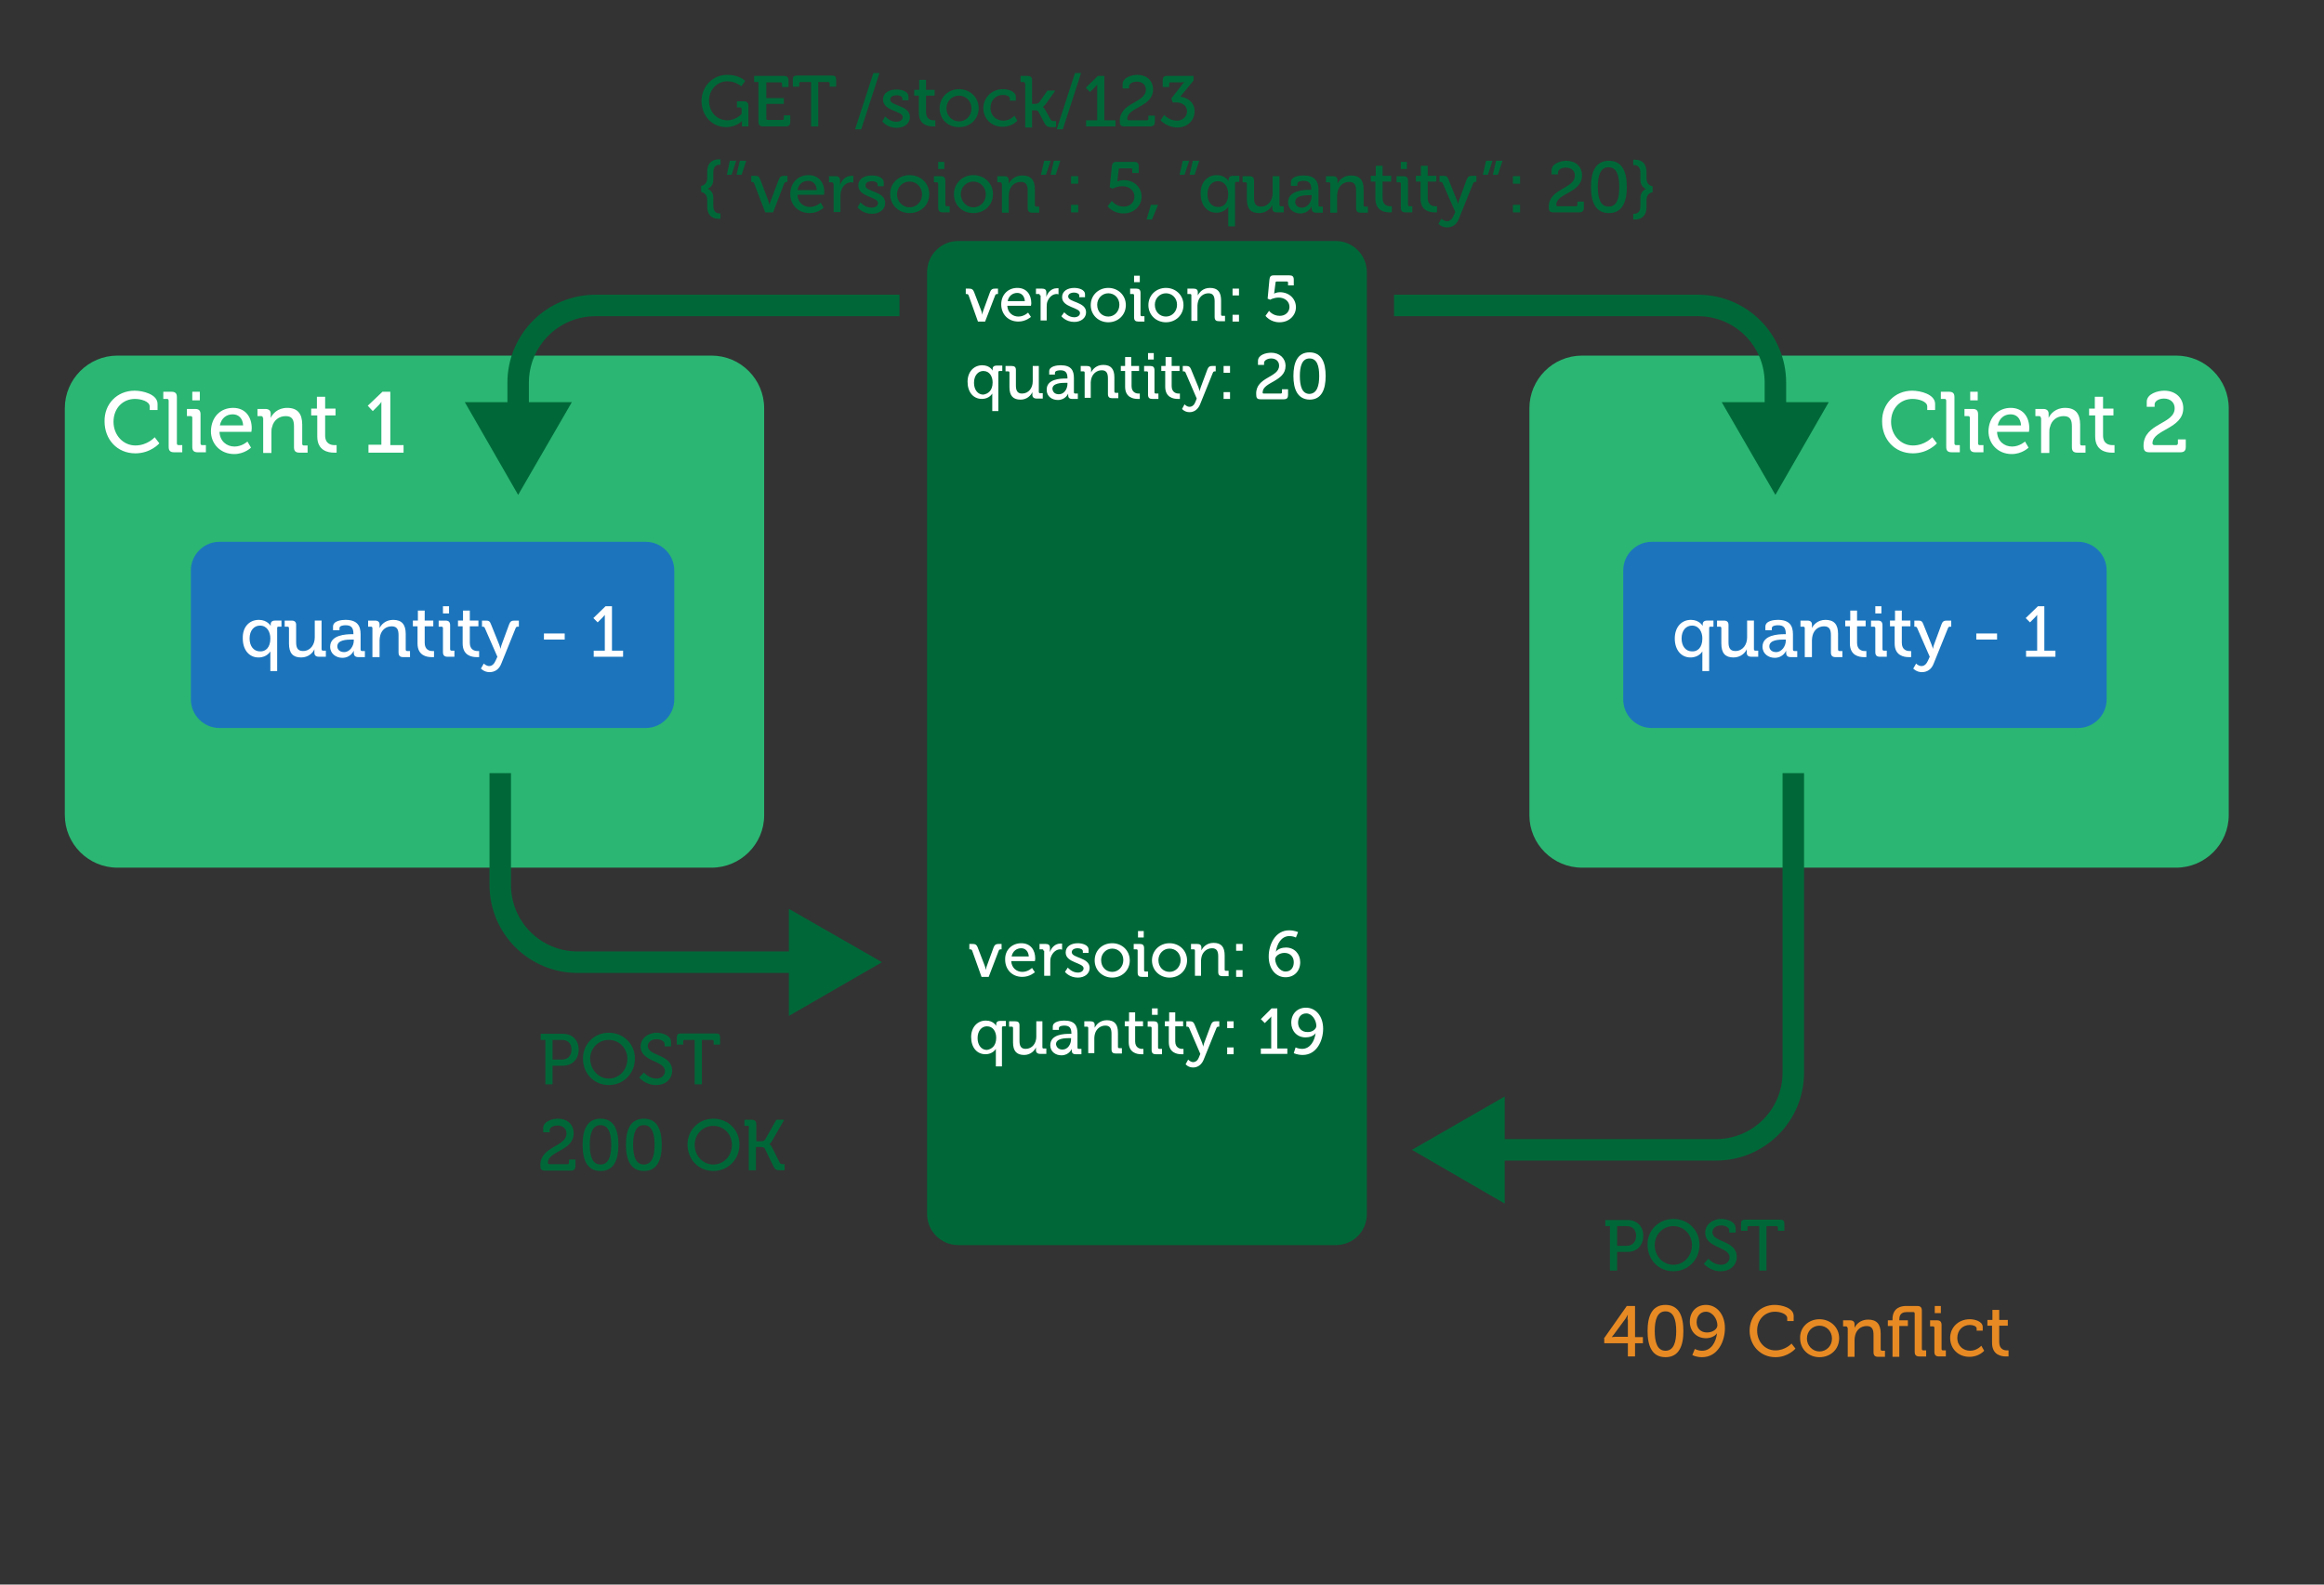 <?xml version="1.0" encoding="utf-8"?>
<!-- Generator: Adobe Illustrator 18.1.1, SVG Export Plug-In . SVG Version: 6.00 Build 0)  -->
<!DOCTYPE svg PUBLIC "-//W3C//DTD SVG 1.1//EN" "http://www.w3.org/Graphics/SVG/1.1/DTD/svg11.dtd">
<svg version="1.1" xmlns="http://www.w3.org/2000/svg" xmlns:xlink="http://www.w3.org/1999/xlink" x="0px" y="0px"
	 viewBox="0 0 649 442.5" enable-background="new 0 0 649 442.5" xml:space="preserve">
<rect x="0" y="0" width="649" height="442.5" fill="#333333" stroke="none"/>
<g id="Layer_1">
</g>
<g id="Layer_2">
</g>
<g id="Layer_3">
</g>
<g id="Layer_4">
</g>
<g id="Layer_5">
	<path fill="#2BB673" d="M198.7,242.3H32.8c-8.1,0-14.7-6.6-14.7-14.7V114c0-8.1,6.6-14.7,14.7-14.7h165.9c8.1,0,14.7,6.6,14.7,14.7
		v113.7C213.4,235.7,206.8,242.3,198.7,242.3z"/>
	<path fill="#006838" d="M373,347.7H267.6c-4.8,0-8.7-3.9-8.7-8.7V76c0-4.8,3.9-8.7,8.7-8.7H373c4.8,0,8.7,3.9,8.7,8.7v263.1
		C381.7,343.9,377.8,347.7,373,347.7z"/>
	<g>
		<path fill="#006838" d="M203.1,20.9c3.4,0,5,1.7,5,1.7l-1.1,1.5c0,0-1.5-1.4-3.9-1.4c-2.8,0-5.1,2.3-5.1,5.4
			c0,3.3,2.3,5.5,5.1,5.5c2.5,0,4-1.8,4-1.8v-1.4c0-0.3-0.2-0.4-0.4-0.4h-0.9v-1.7h1.9c0.9,0,1.3,0.4,1.3,1.3v5.7h-1.8v-0.9
			c0-0.3,0-0.6,0-0.6h0c0,0-1.6,1.7-4.4,1.7c-3.8,0-6.9-3-6.9-7.4C196,24.1,199,20.9,203.1,20.9z"/>
		<path fill="#006838" d="M211.9,22.9h-1.3v-1.7h8.3c0.9,0,1.3,0.4,1.3,1.3v1.8h-1.8v-0.9c0-0.3-0.2-0.4-0.4-0.4h-4v4.4h4.9V29h-4.9
			v4.1c0,0.3,0.2,0.4,0.4,0.4h4.1c0.3,0,0.4-0.2,0.4-0.4v-0.9h1.8V34c0,0.9-0.4,1.3-1.3,1.3h-6.3c-0.9,0-1.3-0.4-1.3-1.3V22.9z"/>
		<path fill="#006838" d="M226.4,22.9h-2.8c-0.3,0-0.4,0.1-0.4,0.4v0.9h-1.8v-1.9c0-0.9,0.3-1.2,1.2-1.2h9.7c0.9,0,1.2,0.3,1.2,1.2
			v1.9h-1.8v-0.9c0-0.3-0.2-0.4-0.4-0.4h-2.8v12.4h-2V22.9z"/>
		<path fill="#006838" d="M243.9,20.4h1.7l-5.1,15.7h-1.7L243.9,20.4z"/>
		<path fill="#006838" d="M247.2,32.5c0,0,1.2,1.5,3.1,1.5c0.9,0,1.8-0.4,1.8-1.3c0-1.8-5.5-1.6-5.5-4.9c0-1.9,1.7-2.8,3.8-2.8
			c1.2,0,3.3,0.4,3.3,2v1h-1.7v-0.5c0-0.6-0.9-0.9-1.5-0.9c-1.1,0-1.9,0.4-1.9,1.2c0,1.9,5.5,1.5,5.5,4.9c0,1.8-1.6,3-3.7,3
			c-2.7,0-4-1.8-4-1.8L247.2,32.5z"/>
		<path fill="#006838" d="M256.6,26.7h-1.3v-1.6h1.4v-2.8h1.9v2.8h2.4v1.6h-2.4v4.6c0,2,1.4,2.3,2.1,2.3c0.3,0,0.5,0,0.5,0v1.7
			c0,0-0.3,0-0.7,0c-1.3,0-3.9-0.4-3.9-3.8V26.7z"/>
		<path fill="#006838" d="M267.8,24.9c3,0,5.5,2.2,5.5,5.3c0,3.1-2.4,5.3-5.5,5.3s-5.4-2.2-5.4-5.3
			C262.4,27.2,264.8,24.9,267.8,24.9z M267.8,33.9c1.9,0,3.5-1.5,3.5-3.6c0-2.1-1.6-3.6-3.5-3.6c-1.9,0-3.5,1.5-3.5,3.6
			C264.3,32.3,265.9,33.9,267.8,33.9z"/>
		<path fill="#006838" d="M280.1,24.9c1.2,0,3.6,0.5,3.6,2.2v1H282v-0.6c0-0.7-1.1-1-1.9-1c-2,0-3.5,1.5-3.5,3.6
			c0,2.3,1.7,3.6,3.6,3.6c1.9,0,3.1-1.4,3.1-1.4l0.8,1.4c0,0-1.4,1.7-4.1,1.7c-3.2,0-5.4-2.3-5.4-5.3
			C274.7,27.3,276.9,24.9,280.1,24.9z"/>
		<path fill="#006838" d="M286.2,23.3c0-0.3-0.2-0.4-0.4-0.4h-0.8v-1.7h1.9c0.9,0,1.3,0.3,1.3,1.2v6.6h0.9c0.4,0,0.8-0.1,1.1-0.4
			l2.3-3.3h2.2l-2.7,3.8c-0.5,0.6-0.8,0.8-0.8,0.8v0c0,0,0.3,0.1,0.7,0.8l1.5,2.7c0.2,0.3,0.4,0.4,0.9,0.4h0.6v1.7h-1.4
			c-0.9,0-1.2-0.2-1.7-0.9l-1.8-3.4c-0.2-0.4-0.7-0.4-1-0.4h-0.8v4.8h-1.9V23.3z"/>
		<path fill="#006838" d="M300.2,20.4h1.7l-5.1,15.7h-1.7L300.2,20.4z"/>
		<path fill="#006838" d="M303.3,33.6h3.1v-9.1c0-0.4,0-0.9,0-0.9h0c0,0-0.2,0.3-0.7,0.8l-1.3,1.3l-1.2-1.2l3.4-3.3h1.8v12.4h3.1
			v1.7h-8.2V33.6z"/>
		<path fill="#006838" d="M320,25c0-1.3-1-2.2-2.5-2.2c-1.3,0-2.2,0.6-2.2,1.3v0.6h-1.8v-1.2c0-1.8,2.5-2.6,4.1-2.6
			c2.6,0,4.4,1.6,4.4,4.1c0,4.9-7.2,4.9-7.2,8.2c0,0.3,0.2,0.4,0.5,0.4h5c0.3,0,0.4-0.2,0.4-0.4v-0.9h1.8V34c0,0.9-0.4,1.3-1.3,1.3
			h-7.2c-1.1,0-1.3-0.5-1.3-1.6C312.8,28.5,320,28.8,320,25z"/>
		<path fill="#006838" d="M325.1,32.1c0,0,1.4,1.6,3.6,1.6c1.5,0,2.8-1.1,2.8-2.6c0-1.6-1.4-2.5-3-2.5h-1l-0.4-1.1l2.9-3.7
			c0.4-0.6,0.8-0.9,0.8-0.9v0c0,0-0.4,0.1-1.2,0.1h-2.7c-0.3,0-0.4,0.1-0.4,0.4v0.9h-1.8v-1.8c0-0.9,0.3-1.3,1.2-1.3h7.4v1.3
			l-3.7,4.5c1.8,0.2,4,1.4,4,4.1c0,2.4-1.9,4.5-4.8,4.5s-4.7-2-4.7-2L325.1,32.1z"/>
		<path fill="#006838" d="M197.5,55.8c0-2-1.7-2.2-1.7-2.2v-1.7c0,0,1.7-0.1,1.7-2.2V48c0-3.2,2.3-3.5,3.2-3.5c0.3,0,0.5,0,0.5,0
			v1.5c0,0-0.1,0-0.3,0c-0.5,0-1.7,0.2-1.7,2.1v2.1c0,2-1.6,2.5-1.6,2.5v0c0,0,1.6,0.5,1.6,2.5v2.3c0,1.9,1.2,2.1,1.7,2.1
			c0.2,0,0.3,0,0.3,0v1.5c0,0-0.2,0-0.5,0c-1,0-3.2-0.3-3.2-3.5V55.8z"/>
		<path fill="#006838" d="M203.8,44.9h1.8l-1.3,3.9H203L203.8,44.9z M206.6,44.9h1.8l-1.3,3.9h-1.4L206.6,44.9z"/>
		<path fill="#006838" d="M210.6,51.2c-0.1-0.3-0.3-0.4-0.6-0.4h-0.2v-1.7h1c0.9,0,1.2,0.2,1.5,1l2.2,5.8c0.2,0.6,0.4,1.3,0.4,1.3h0
			c0,0,0.2-0.8,0.4-1.3l2.2-5.8c0.3-0.8,0.7-1,1.5-1h0.9v1.7h-0.2c-0.3,0-0.5,0.1-0.7,0.4l-3.1,8.1h-2.2L210.6,51.2z"/>
		<path fill="#006838" d="M225.8,48.9c2.8,0,4.4,2.1,4.4,4.7c0,0.3-0.1,0.8-0.1,0.8h-7.4c0.1,2.2,1.7,3.4,3.5,3.4c1.7,0,3-1.2,3-1.2
			l0.8,1.4c0,0-1.5,1.5-3.9,1.5c-3.2,0-5.4-2.3-5.4-5.3C220.7,51,222.9,48.9,225.8,48.9z M228.1,53.1c-0.1-1.7-1.1-2.6-2.4-2.6
			c-1.5,0-2.7,0.9-3,2.6H228.1z"/>
		<path fill="#006838" d="M232.7,51.3c0-0.3-0.2-0.4-0.4-0.4h-0.8v-1.7h1.8c0.9,0,1.3,0.4,1.3,1.2V51c0,0.4,0,0.7,0,0.7h0
			c0.5-1.5,1.6-2.6,3.2-2.6c0.3,0,0.5,0,0.5,0V51c0,0-0.3-0.1-0.6-0.1c-1.2,0-2.4,0.9-2.8,2.4c-0.2,0.6-0.2,1.2-0.2,1.8v4.1h-1.9
			V51.3z"/>
		<path fill="#006838" d="M240.3,56.5c0,0,1.2,1.5,3.1,1.5c0.9,0,1.8-0.4,1.8-1.3c0-1.8-5.5-1.6-5.5-4.9c0-1.9,1.7-2.8,3.8-2.8
			c1.2,0,3.3,0.4,3.3,2v1h-1.7v-0.5c0-0.6-0.9-0.9-1.5-0.9c-1.1,0-1.9,0.4-1.9,1.2c0,1.9,5.5,1.5,5.5,4.9c0,1.8-1.6,3-3.7,3
			c-2.7,0-4-1.8-4-1.8L240.3,56.5z"/>
		<path fill="#006838" d="M254,48.9c3,0,5.5,2.2,5.5,5.3c0,3.1-2.4,5.3-5.5,5.3c-3,0-5.4-2.2-5.4-5.3C248.5,51.2,251,48.9,254,48.9z
			 M254,57.9c1.9,0,3.5-1.5,3.5-3.6c0-2.1-1.6-3.6-3.5-3.6c-1.9,0-3.5,1.5-3.5,3.6C250.5,56.3,252.1,57.9,254,57.9z"/>
		<path fill="#006838" d="M262,51.3c0-0.3-0.2-0.4-0.4-0.4h-0.8v-1.7h1.9c0.9,0,1.3,0.4,1.3,1.3v6.7c0,0.3,0.2,0.4,0.4,0.4h0.8v1.7
			h-1.9c-0.9,0-1.3-0.4-1.3-1.3V51.3z M262,45.2h1.7v2H262V45.2z"/>
		<path fill="#006838" d="M271.8,48.9c3,0,5.5,2.2,5.5,5.3c0,3.1-2.4,5.3-5.5,5.3s-5.4-2.2-5.4-5.3
			C266.4,51.2,268.8,48.9,271.8,48.9z M271.8,57.9c1.9,0,3.5-1.5,3.5-3.6c0-2.1-1.6-3.6-3.5-3.6c-1.9,0-3.5,1.5-3.5,3.6
			C268.4,56.3,269.9,57.9,271.8,57.9z"/>
		<path fill="#006838" d="M279.7,51.3c0-0.3-0.2-0.4-0.4-0.4h-0.8v-1.7h1.9c0.9,0,1.3,0.4,1.3,1.1v0.4c0,0.3,0,0.6,0,0.6h0
			c0.4-0.9,1.6-2.3,3.8-2.3c2.4,0,3.5,1.3,3.5,3.9v4.4c0,0.3,0.2,0.4,0.4,0.4h0.8v1.7h-1.9c-0.9,0-1.3-0.4-1.3-1.3v-4.8
			c0-1.4-0.3-2.5-1.9-2.5c-1.6,0-2.8,1-3.2,2.5c-0.1,0.4-0.2,0.9-0.2,1.4v4.7h-1.9V51.3z"/>
		<path fill="#006838" d="M291.6,44.9h1.8l-1.3,3.9h-1.4L291.6,44.9z M294.3,44.9h1.8l-1.3,3.9h-1.4L294.3,44.9z"/>
		<path fill="#006838" d="M299.1,49.2h2v2.1h-2V49.2z M299.1,57.2h2v2.1h-2V57.2z"/>
		<path fill="#006838" d="M310.5,56.1c0,0,1.1,1.6,3.3,1.6c1.8,0,3-1.2,3-2.8c0-1.8-1.5-2.9-3.4-2.9c-1.6,0-2.7,0.7-2.7,0.7
			l-0.8-0.4l0.6-5.8c0.1-0.9,0.4-1.3,1.3-1.3h4.9c0.9,0,1.3,0.4,1.3,1.3v1.8h-1.8v-0.9c0-0.3-0.2-0.4-0.4-0.4h-3
			c-0.3,0-0.4,0.1-0.4,0.4l-0.3,2.6c0,0.4-0.1,0.7-0.1,0.7h0c0,0,0.8-0.4,1.8-0.4c3,0,5,2.1,5,4.6c0,2.5-2,4.7-5.1,4.7
			c-2.9,0-4.4-2-4.4-2L310.5,56.1z"/>
		<path fill="#006838" d="M323.4,57.2l-1.7,4.1h-1.5l1.2-4.1H323.4z"/>
		<path fill="#006838" d="M330.3,44.9h1.8l-1.3,3.9h-1.4L330.3,44.9z M333.1,44.9h1.8l-1.3,3.9h-1.4L333.1,44.9z"/>
		<path fill="#006838" d="M339.8,48.9c2.4,0,3.3,1.7,3.3,1.7h0c0,0,0-0.2,0-0.5c0-0.6,0.4-1,1.2-1h1.8v1.7h-0.8
			c-0.3,0-0.4,0.1-0.4,0.4v12h-1.9v-4.6c0-0.5,0-0.9,0-0.9h0c0,0-0.9,1.7-3.3,1.7c-2.7,0-4.4-2.2-4.4-5.3
			C335.2,51,337.1,48.9,339.8,48.9z M343,54.2c0-1.8-0.9-3.6-2.9-3.6c-1.6,0-2.9,1.3-2.9,3.6c0,2.2,1.2,3.6,2.9,3.6
			C341.6,57.9,343,56.8,343,54.2z"/>
		<path fill="#006838" d="M348.2,51.3c0-0.3-0.2-0.4-0.4-0.4h-0.8v-1.7h1.9c0.9,0,1.3,0.4,1.3,1.2v4.8c0,1.4,0.3,2.5,1.9,2.5
			c2.1,0,3.3-1.8,3.3-3.8v-4.7h1.9v8c0,0.3,0.2,0.4,0.4,0.4h0.8v1.7h-1.9c-0.9,0-1.3-0.4-1.3-1.1v-0.4c0-0.3,0-0.6,0-0.6h0
			c-0.4,1-1.7,2.3-3.7,2.3c-2.3,0-3.4-1.2-3.4-3.9V51.3z"/>
		<path fill="#006838" d="M365.8,53h0.4v-0.1c0-1.8-0.7-2.4-2.2-2.4c-0.5,0-1.7,0.1-1.7,0.8v0.6h-1.8v-1c0-1.7,2.5-1.9,3.5-1.9
			c3.3,0,4.2,1.7,4.2,4v4.3c0,0.3,0.2,0.4,0.4,0.4h0.8v1.7h-1.8c-0.9,0-1.3-0.4-1.3-1.2c0-0.3,0-0.6,0-0.6h0c0,0-0.8,2-3.2,2
			c-1.7,0-3.4-1.1-3.4-3.1C359.7,53.2,364.1,53,365.8,53z M363.6,58c1.6,0,2.7-1.7,2.7-3.2v-0.3h-0.5c-1.5,0-4.1,0.1-4.1,1.9
			C361.7,57.2,362.3,58,363.6,58z"/>
		<path fill="#006838" d="M371.5,51.3c0-0.3-0.2-0.4-0.4-0.4h-0.8v-1.7h1.9c0.9,0,1.3,0.4,1.3,1.1v0.4c0,0.3,0,0.6,0,0.6h0
			c0.4-0.9,1.6-2.3,3.8-2.3c2.4,0,3.5,1.3,3.5,3.9v4.4c0,0.3,0.2,0.4,0.4,0.4h0.8v1.7H380c-0.9,0-1.3-0.4-1.3-1.3v-4.8
			c0-1.4-0.3-2.5-1.9-2.5c-1.6,0-2.8,1-3.2,2.5c-0.1,0.4-0.2,0.9-0.2,1.4v4.7h-1.9V51.3z"/>
		<path fill="#006838" d="M384.1,50.7h-1.3v-1.6h1.4v-2.8h1.9v2.8h2.4v1.6h-2.4v4.6c0,2,1.4,2.3,2.1,2.3c0.3,0,0.5,0,0.5,0v1.7
			c0,0-0.3,0-0.7,0c-1.3,0-3.9-0.4-3.9-3.8V50.7z"/>
		<path fill="#006838" d="M391.2,51.3c0-0.3-0.2-0.4-0.4-0.4h-0.8v-1.7h1.9c0.9,0,1.3,0.4,1.3,1.3v6.7c0,0.3,0.2,0.4,0.4,0.4h0.8
			v1.7h-1.9c-0.9,0-1.3-0.4-1.3-1.3V51.3z M391.2,45.2h1.7v2h-1.7V45.2z"/>
		<path fill="#006838" d="M396.7,50.7h-1.3v-1.6h1.4v-2.8h1.9v2.8h2.4v1.6h-2.4v4.6c0,2,1.4,2.3,2.1,2.3c0.3,0,0.5,0,0.5,0v1.7
			c0,0-0.3,0-0.7,0c-1.3,0-3.9-0.4-3.9-3.8V50.7z"/>
		<path fill="#006838" d="M404.1,61.8c0.8,0,1.4-0.6,1.8-1.5l0.5-1.1l-3.5-8c-0.1-0.3-0.3-0.4-0.6-0.4H402v-1.7h1.1
			c0.8,0,1.1,0.2,1.4,1l2.3,5.7c0.2,0.5,0.4,1.2,0.4,1.2h0c0,0,0.1-0.7,0.3-1.2l2.1-5.7c0.3-0.8,0.7-1,1.5-1h1.2v1.7h-0.3
			c-0.3,0-0.5,0.1-0.6,0.4l-4,9.9c-0.6,1.6-1.8,2.4-3.3,2.4c-1.5,0-2.4-1-2.4-1l0.8-1.4C402.6,61.1,403.3,61.8,404.1,61.8z"/>
		<path fill="#006838" d="M415,44.9h1.8l-1.3,3.9h-1.4L415,44.9z M417.8,44.9h1.8l-1.3,3.9h-1.4L417.8,44.9z"/>
		<path fill="#006838" d="M422.5,49.2h2v2.1h-2V49.2z M422.5,57.2h2v2.1h-2V57.2z"/>
		<path fill="#006838" d="M439.8,49c0-1.3-1-2.2-2.5-2.2c-1.3,0-2.2,0.6-2.2,1.3v0.6h-1.8v-1.2c0-1.8,2.5-2.6,4.1-2.6
			c2.6,0,4.4,1.6,4.4,4.1c0,4.9-7.2,4.9-7.2,8.2c0,0.3,0.2,0.4,0.5,0.4h5c0.3,0,0.4-0.2,0.4-0.4v-0.9h1.8V58c0,0.9-0.4,1.3-1.3,1.3
			h-7.2c-1.1,0-1.3-0.5-1.3-1.6C432.6,52.5,439.8,52.8,439.8,49z"/>
		<path fill="#006838" d="M444.3,52.2c0-4.1,1.2-7.3,5-7.3c3.8,0,5,3.2,5,7.3c0,4.1-1.2,7.3-5,7.3C445.5,59.5,444.3,56.3,444.3,52.2
			z M452.2,52.2c0-3.1-0.7-5.5-3-5.5c-2.3,0-3,2.4-3,5.5c0,3.1,0.7,5.5,3,5.5C451.6,57.7,452.2,55.3,452.2,52.2z"/>
		<path fill="#006838" d="M456.4,59.7c0.5,0,1.7-0.2,1.7-2.1v-2.3c0-2.1,1.6-2.5,1.6-2.5v0c0,0-1.6-0.6-1.6-2.5v-2.1
			c0-1.9-1.2-2.1-1.7-2.1c-0.2,0-0.3,0-0.3,0v-1.5c0,0,0.2,0,0.5,0c1,0,3.2,0.3,3.2,3.5v1.7c0,2.1,1.7,2.2,1.7,2.2v1.7
			c0,0-1.7,0.1-1.7,2.2v1.9c0,3.2-2.3,3.5-3.2,3.5c-0.3,0-0.5,0-0.5,0v-1.5C456.1,59.7,456.2,59.7,456.4,59.7z"/>
	</g>
	<g>
		<path fill="#1C75BC" d="M180.3,203.3h-119c-4.4,0-8-3.6-8-8v-36c0-4.4,3.6-8,8-8h119c4.4,0,8,3.6,8,8v36
			C188.3,199.7,184.7,203.3,180.3,203.3z"/>
		<g>
			<path fill="#FFFFFF" d="M72.3,173.1c2.4,0,3.3,1.7,3.3,1.7h0c0,0,0-0.2,0-0.5c0-0.6,0.4-1,1.2-1h1.8v1.7h-0.8
				c-0.3,0-0.4,0.1-0.4,0.4v12h-1.9v-4.6c0-0.5,0-0.9,0-0.9h0c0,0-0.9,1.7-3.3,1.7c-2.7,0-4.4-2.2-4.4-5.3
				C67.7,175.1,69.6,173.1,72.3,173.1z M75.5,178.3c0-1.8-0.9-3.6-2.9-3.6c-1.6,0-2.9,1.3-2.9,3.6c0,2.2,1.2,3.6,2.9,3.6
				C74.1,182,75.5,180.9,75.5,178.3z"/>
			<path fill="#FFFFFF" d="M80.7,175.4c0-0.3-0.2-0.4-0.4-0.4h-0.8v-1.7h1.9c0.9,0,1.3,0.4,1.3,1.2v4.8c0,1.4,0.3,2.5,1.9,2.5
				c2.1,0,3.3-1.8,3.3-3.8v-4.7h1.9v8c0,0.3,0.2,0.4,0.4,0.4H91v1.7h-1.9c-0.9,0-1.3-0.4-1.3-1.1v-0.4c0-0.3,0-0.6,0-0.6h0
				c-0.4,1-1.7,2.3-3.7,2.3c-2.3,0-3.4-1.2-3.4-3.9V175.4z"/>
			<path fill="#FFFFFF" d="M98.3,177.1h0.4V177c0-1.8-0.7-2.4-2.2-2.4c-0.5,0-1.7,0.1-1.7,0.8v0.6H93v-1c0-1.7,2.5-1.9,3.5-1.9
				c3.3,0,4.2,1.7,4.2,4v4.3c0,0.3,0.2,0.4,0.4,0.4h0.8v1.7h-1.8c-0.9,0-1.3-0.4-1.3-1.2c0-0.3,0-0.6,0-0.6h0c0,0-0.8,2-3.2,2
				c-1.7,0-3.4-1.1-3.4-3.1C92.2,177.3,96.6,177.1,98.3,177.1z M96.1,182.1c1.6,0,2.7-1.7,2.7-3.2v-0.3h-0.5c-1.5,0-4.1,0.1-4.1,1.9
				C94.2,181.3,94.8,182.1,96.1,182.1z"/>
			<path fill="#FFFFFF" d="M104,175.4c0-0.3-0.2-0.4-0.4-0.4h-0.8v-1.7h1.9c0.9,0,1.3,0.4,1.3,1.1v0.4c0,0.3,0,0.6,0,0.6h0
				c0.4-0.9,1.6-2.3,3.8-2.3c2.4,0,3.5,1.3,3.5,3.9v4.4c0,0.3,0.2,0.4,0.4,0.4h0.8v1.7h-1.9c-0.9,0-1.3-0.4-1.3-1.3v-4.8
				c0-1.4-0.3-2.5-1.9-2.5c-1.6,0-2.8,1-3.2,2.5c-0.1,0.4-0.2,0.9-0.2,1.4v4.7H104V175.4z"/>
			<path fill="#FFFFFF" d="M116.6,174.9h-1.3v-1.6h1.4v-2.8h1.9v2.8h2.4v1.6h-2.4v4.6c0,2,1.4,2.3,2.1,2.3c0.3,0,0.5,0,0.5,0v1.7
				c0,0-0.3,0-0.7,0c-1.3,0-3.9-0.4-3.9-3.8V174.9z"/>
			<path fill="#FFFFFF" d="M123.7,175.4c0-0.3-0.2-0.4-0.4-0.4h-0.8v-1.7h1.9c0.9,0,1.3,0.4,1.3,1.3v6.7c0,0.3,0.2,0.4,0.4,0.4h0.8
				v1.7H125c-0.9,0-1.3-0.4-1.3-1.3V175.4z M123.7,169.3h1.7v2h-1.7V169.3z"/>
			<path fill="#FFFFFF" d="M129.2,174.9h-1.3v-1.6h1.4v-2.8h1.9v2.8h2.4v1.6h-2.4v4.6c0,2,1.4,2.3,2.1,2.3c0.3,0,0.5,0,0.5,0v1.7
				c0,0-0.3,0-0.7,0c-1.3,0-3.9-0.4-3.9-3.8V174.9z"/>
			<path fill="#FFFFFF" d="M136.6,186c0.8,0,1.4-0.6,1.8-1.5l0.5-1.1l-3.5-8c-0.1-0.3-0.3-0.4-0.6-0.4h-0.2v-1.7h1.1
				c0.8,0,1.1,0.2,1.4,1l2.3,5.7c0.2,0.5,0.4,1.2,0.4,1.2h0c0,0,0.1-0.7,0.3-1.2l2.1-5.7c0.3-0.8,0.7-1,1.5-1h1.2v1.7h-0.3
				c-0.3,0-0.5,0.1-0.6,0.4l-4,9.9c-0.6,1.6-1.8,2.4-3.3,2.4c-1.5,0-2.4-1-2.4-1l0.8-1.4C135.1,185.3,135.8,186,136.6,186z"/>
			<path fill="#FFFFFF" d="M151.9,176.9h5.8v1.7h-5.8V176.9z"/>
			<path fill="#FFFFFF" d="M165.8,181.7h3.1v-9.1c0-0.4,0-0.9,0-0.9h0c0,0-0.2,0.3-0.7,0.8l-1.3,1.3l-1.2-1.2l3.4-3.3h1.8v12.4h3.1
				v1.7h-8.2V181.7z"/>
		</g>
	</g>
	<g>
		<g>
			<path fill="none" stroke="#006838" stroke-width="6" stroke-miterlimit="10" d="M144.7,116.6v-9.7c0-12,9.7-21.6,21.6-21.6h84.9"
				/>
			<g>
				<polygon fill="#006838" points="159.7,112.3 144.7,138.2 129.8,112.3 				"/>
			</g>
		</g>
	</g>
	<g>
		<path fill="#FFFFFF" d="M37.6,109.1c2.3,0,6.4,1,6.4,3.7v1.7h-2.2v-1c0-1.4-2.4-2.1-4.1-2.1c-3.4,0-6,2.6-6,6.4
			c0,3.7,2.7,6.6,6.1,6.6c3.4,0,5.4-2.3,5.4-2.3l1.3,1.7c0,0-2.4,2.8-6.7,2.8c-5.1,0-8.6-3.9-8.6-8.9
			C29.1,112.8,32.7,109.1,37.6,109.1z"/>
		<path fill="#FFFFFF" d="M47.1,111.9c0-0.4-0.2-0.5-0.5-0.5h-1v-2h2.3c1.1,0,1.5,0.5,1.5,1.5v12.9c0,0.4,0.2,0.5,0.5,0.5h1v2h-2.3
			c-1.1,0-1.5-0.5-1.5-1.5V111.9z"/>
		<path fill="#FFFFFF" d="M53.7,116.7c0-0.4-0.2-0.5-0.5-0.5h-1v-2h2.3c1.1,0,1.5,0.5,1.5,1.5v8.1c0,0.4,0.2,0.5,0.5,0.5h1v2h-2.3
			c-1.1,0-1.5-0.5-1.5-1.5V116.7z M53.7,109.4h2.1v2.4h-2.1V109.4z"/>
		<path fill="#FFFFFF" d="M65.1,113.9c3.4,0,5.2,2.5,5.2,5.7c0,0.3-0.1,1-0.1,1h-8.9c0.1,2.6,2,4.1,4.2,4.1c2.1,0,3.6-1.4,3.6-1.4
			l1,1.7c0,0-1.8,1.8-4.7,1.8c-3.8,0-6.5-2.8-6.5-6.4C59,116.4,61.6,113.9,65.1,113.9z M67.9,118.8c-0.1-2-1.3-3.1-2.9-3.1
			c-1.8,0-3.2,1.1-3.6,3.1H67.9z"/>
		<path fill="#FFFFFF" d="M73.4,116.7c0-0.4-0.2-0.5-0.5-0.5h-1v-2h2.2c1,0,1.5,0.5,1.5,1.3v0.5c0,0.4,0,0.7,0,0.7h0
			c0.5-1.1,1.9-2.8,4.6-2.8c2.9,0,4.2,1.6,4.2,4.7v5.3c0,0.4,0.2,0.5,0.5,0.5h1v2h-2.3c-1.1,0-1.5-0.5-1.5-1.5v-5.7
			c0-1.7-0.3-3-2.3-3c-1.9,0-3.4,1.2-3.8,3c-0.2,0.5-0.2,1-0.2,1.6v5.7h-2.3V116.7z"/>
		<path fill="#FFFFFF" d="M88.5,116h-1.6v-1.9h1.6v-3.3h2.3v3.3h2.9v1.9h-2.9v5.6c0,2.4,1.7,2.7,2.6,2.7c0.3,0,0.6,0,0.6,0v2.1
			c0,0-0.3,0-0.8,0c-1.5,0-4.6-0.5-4.6-4.5V116z"/>
		<path fill="#FFFFFF" d="M102.8,124.2h3.7v-10.9c0-0.5,0-1.1,0-1.1h0c0,0-0.2,0.4-0.8,1l-1.6,1.6l-1.4-1.5l4.1-3.9h2.2v14.9h3.7
			v2.1h-9.8V124.2z"/>
	</g>
	<g>
		<g>
			<path fill="none" stroke="#006838" stroke-width="6" stroke-miterlimit="10" d="M139.7,215.9v31.2c0,12,9.7,21.6,21.6,21.6h63.4"
				/>
			<g>
				<polygon fill="#006838" points="220.3,283.7 246.3,268.7 220.3,253.8 				"/>
			</g>
		</g>
	</g>
	<path fill="#2BB673" d="M441.8,242.3h165.9c8.1,0,14.7-6.6,14.7-14.7V114c0-8.1-6.6-14.7-14.7-14.7H441.8
		c-8.1,0-14.7,6.6-14.7,14.7v113.7C427.1,235.7,433.7,242.3,441.8,242.3z"/>
	<g>
		<path fill="#1C75BC" d="M461.3,203.3h119c4.4,0,8-3.6,8-8v-36c0-4.4-3.6-8-8-8h-119c-4.4,0-8,3.6-8,8v36
			C453.3,199.7,456.8,203.3,461.3,203.3z"/>
		<g>
			<path fill="#FFFFFF" d="M472.2,173.1c2.4,0,3.3,1.7,3.3,1.7h0c0,0,0-0.2,0-0.5c0-0.6,0.4-1,1.2-1h1.8v1.7h-0.8
				c-0.3,0-0.4,0.1-0.4,0.4v12h-1.9v-4.6c0-0.5,0-0.9,0-0.9h0c0,0-0.9,1.7-3.3,1.7c-2.7,0-4.4-2.2-4.4-5.3
				C467.7,175.1,469.6,173.1,472.2,173.1z M475.4,178.3c0-1.8-0.9-3.6-2.9-3.6c-1.6,0-2.9,1.3-2.9,3.6c0,2.2,1.2,3.6,2.9,3.6
				C474,182,475.4,180.9,475.4,178.3z"/>
			<path fill="#FFFFFF" d="M480.7,175.4c0-0.3-0.2-0.4-0.4-0.4h-0.8v-1.7h1.9c0.9,0,1.3,0.4,1.3,1.2v4.8c0,1.4,0.3,2.5,1.9,2.5
				c2.1,0,3.3-1.8,3.3-3.8v-4.7h1.9v8c0,0.3,0.2,0.4,0.4,0.4h0.8v1.7h-1.9c-0.9,0-1.3-0.4-1.3-1.1v-0.4c0-0.3,0-0.6,0-0.6h0
				c-0.4,1-1.7,2.3-3.7,2.3c-2.3,0-3.4-1.2-3.4-3.9V175.4z"/>
			<path fill="#FFFFFF" d="M498.3,177.1h0.4V177c0-1.8-0.7-2.4-2.2-2.4c-0.5,0-1.7,0.1-1.7,0.8v0.6H493v-1c0-1.7,2.5-1.9,3.5-1.9
				c3.3,0,4.2,1.7,4.2,4v4.3c0,0.3,0.2,0.4,0.4,0.4h0.8v1.7h-1.8c-0.9,0-1.3-0.4-1.3-1.2c0-0.3,0-0.6,0-0.6h0c0,0-0.8,2-3.2,2
				c-1.7,0-3.4-1.1-3.4-3.1C492.2,177.3,496.6,177.1,498.3,177.1z M496,182.1c1.6,0,2.7-1.7,2.7-3.2v-0.3h-0.5
				c-1.5,0-4.1,0.1-4.1,1.9C494.1,181.3,494.7,182.1,496,182.1z"/>
			<path fill="#FFFFFF" d="M504,175.4c0-0.3-0.2-0.4-0.4-0.4h-0.8v-1.7h1.9c0.9,0,1.3,0.4,1.3,1.1v0.4c0,0.3,0,0.6,0,0.6h0
				c0.4-0.9,1.6-2.3,3.8-2.3c2.4,0,3.5,1.3,3.5,3.9v4.4c0,0.3,0.2,0.4,0.4,0.4h0.8v1.7h-1.9c-0.9,0-1.3-0.4-1.3-1.3v-4.8
				c0-1.4-0.3-2.5-1.9-2.5c-1.6,0-2.8,1-3.2,2.5c-0.1,0.4-0.2,0.9-0.2,1.4v4.7H504V175.4z"/>
			<path fill="#FFFFFF" d="M516.6,174.9h-1.3v-1.6h1.4v-2.8h1.9v2.8h2.4v1.6h-2.4v4.6c0,2,1.4,2.3,2.1,2.3c0.3,0,0.5,0,0.5,0v1.7
				c0,0-0.3,0-0.7,0c-1.3,0-3.9-0.4-3.9-3.8V174.9z"/>
			<path fill="#FFFFFF" d="M523.7,175.4c0-0.3-0.2-0.4-0.4-0.4h-0.8v-1.7h1.9c0.9,0,1.3,0.4,1.3,1.3v6.7c0,0.3,0.2,0.4,0.4,0.4h0.8
				v1.7h-1.9c-0.9,0-1.3-0.4-1.3-1.3V175.4z M523.7,169.3h1.7v2h-1.7V169.3z"/>
			<path fill="#FFFFFF" d="M529.1,174.9h-1.3v-1.6h1.4v-2.8h1.9v2.8h2.4v1.6h-2.4v4.6c0,2,1.4,2.3,2.1,2.3c0.3,0,0.5,0,0.5,0v1.7
				c0,0-0.3,0-0.7,0c-1.3,0-3.9-0.4-3.9-3.8V174.9z"/>
			<path fill="#FFFFFF" d="M536.6,186c0.8,0,1.4-0.6,1.8-1.5l0.5-1.1l-3.5-8c-0.1-0.3-0.3-0.4-0.6-0.4h-0.2v-1.7h1.1
				c0.8,0,1.1,0.2,1.4,1l2.3,5.7c0.2,0.5,0.4,1.2,0.4,1.2h0c0,0,0.1-0.7,0.3-1.2l2.1-5.7c0.3-0.8,0.7-1,1.5-1h1.2v1.7h-0.3
				c-0.3,0-0.5,0.1-0.6,0.4l-4,9.9c-0.6,1.6-1.8,2.4-3.3,2.4c-1.5,0-2.4-1-2.4-1l0.8-1.4C535.1,185.3,535.7,186,536.6,186z"/>
			<path fill="#FFFFFF" d="M551.9,176.9h5.8v1.7h-5.8V176.9z"/>
			<path fill="#FFFFFF" d="M565.8,181.7h3.1v-9.1c0-0.4,0-0.9,0-0.9h0c0,0-0.2,0.3-0.7,0.8l-1.3,1.3l-1.2-1.2l3.4-3.3h1.8v12.4h3.1
				v1.7h-8.2V181.7z"/>
		</g>
	</g>
	<g>
		<g>
			<path fill="none" stroke="#006838" stroke-width="6" stroke-miterlimit="10" d="M495.8,116.6v-9.7c0-12-9.7-21.6-21.6-21.6h-84.9
				"/>
			<g>
				<polygon fill="#006838" points="510.7,112.3 495.8,138.2 480.8,112.3 				"/>
			</g>
		</g>
	</g>
	<g>
		<g>
			<path fill="none" stroke="#006838" stroke-width="6" stroke-miterlimit="10" d="M500.8,215.9v83.6c0,12-9.7,21.6-21.6,21.6h-63.4
				"/>
			<g>
				<polygon fill="#006838" points="420.2,306.2 394.3,321.1 420.2,336.1 				"/>
			</g>
		</g>
	</g>
	<g>
		<path fill="#006838" d="M152.3,290.4H151v-1.7h6.2c2.6,0,4.4,1.7,4.4,4.4s-1.8,4.5-4.4,4.5h-2.9v5.2h-2V290.4z M156.9,295.9
			c1.7,0,2.7-1.1,2.7-2.8s-1-2.7-2.7-2.7h-2.6v5.5H156.9z"/>
		<path fill="#006838" d="M170,288.4c4.1,0,7.3,3.1,7.3,7.2c0,4.2-3.2,7.4-7.3,7.4c-4.1,0-7.2-3.2-7.2-7.4
			C162.8,291.6,165.9,288.4,170,288.4z M170,301.2c2.9,0,5.2-2.4,5.2-5.5c0-3-2.3-5.3-5.2-5.3c-2.9,0-5.2,2.3-5.2,5.3
			C164.9,298.8,167.2,301.2,170,301.2z"/>
		<path fill="#006838" d="M179.8,299.5c0,0,1.4,1.7,3.5,1.7c1.3,0,2.4-0.8,2.4-2.1c0-3-6.8-2.5-6.8-6.9c0-2.1,1.9-3.8,4.5-3.8
			c1.5,0,4,0.7,4,2.6v1.2h-1.8v-0.7c0-0.7-1.1-1.3-2.2-1.3c-1.5,0-2.5,0.8-2.5,1.9c0,2.9,6.8,2.2,6.8,6.9c0,2.2-1.7,4-4.5,4
			c-3,0-4.7-2.1-4.7-2.1L179.8,299.5z"/>
		<path fill="#006838" d="M194,290.4h-2.8c-0.3,0-0.4,0.1-0.4,0.4v0.9h-1.8v-1.9c0-0.9,0.3-1.2,1.2-1.2h9.7c0.9,0,1.2,0.3,1.2,1.2
			v1.9h-1.8v-0.9c0-0.3-0.2-0.4-0.4-0.4H196v12.4h-2V290.4z"/>
		<path fill="#006838" d="M158.2,316.5c0-1.3-1-2.2-2.5-2.2c-1.3,0-2.2,0.6-2.2,1.3v0.6h-1.8V315c0-1.8,2.5-2.6,4.1-2.6
			c2.6,0,4.4,1.6,4.4,4.1c0,4.9-7.2,4.9-7.2,8.2c0,0.3,0.2,0.4,0.5,0.4h5c0.3,0,0.4-0.2,0.4-0.4v-0.9h1.8v1.8c0,0.9-0.4,1.3-1.3,1.3
			h-7.2c-1.1,0-1.3-0.5-1.3-1.6C151,320,158.2,320.3,158.2,316.5z"/>
		<path fill="#006838" d="M162.7,319.7c0-4.1,1.2-7.3,5-7.3c3.8,0,5,3.2,5,7.3c0,4.1-1.2,7.3-5,7.3
			C163.9,327,162.7,323.8,162.7,319.7z M170.7,319.7c0-3.1-0.7-5.5-3-5.5c-2.3,0-3,2.4-3,5.5c0,3.1,0.7,5.5,3,5.5
			C170,325.2,170.7,322.8,170.7,319.7z"/>
		<path fill="#006838" d="M174.8,319.7c0-4.1,1.2-7.3,5-7.3c3.8,0,5,3.2,5,7.3c0,4.1-1.2,7.3-5,7.3
			C176.1,327,174.8,323.8,174.8,319.7z M182.8,319.7c0-3.1-0.7-5.5-3-5.5c-2.3,0-3,2.4-3,5.5c0,3.1,0.7,5.5,3,5.5
			C182.1,325.2,182.8,322.8,182.8,319.7z"/>
		<path fill="#006838" d="M199.2,312.4c4.1,0,7.3,3.1,7.3,7.2c0,4.2-3.2,7.4-7.3,7.4s-7.2-3.2-7.2-7.4
			C192,315.6,195.1,312.4,199.2,312.4z M199.2,325.2c2.9,0,5.2-2.4,5.2-5.5c0-3-2.3-5.3-5.2-5.3c-2.9,0-5.2,2.3-5.2,5.3
			C194,322.8,196.3,325.2,199.2,325.2z"/>
		<path fill="#006838" d="M209.2,314.8c0-0.3-0.2-0.4-0.4-0.4h-0.9v-1.7h2c0.9,0,1.3,0.4,1.3,1.3v4.7h1.3c0.5,0,0.9-0.1,1.2-0.5
			l3.1-5.5h2.2l-3.4,5.9c-0.4,0.7-0.8,0.9-0.8,0.9v0c0,0,0.4,0.1,0.8,0.9l2.1,4.2c0.2,0.4,0.5,0.5,1,0.5h0.4v1.7h-1.1
			c-1.1,0-1.5-0.1-2-1.1l-2.4-4.9c-0.2-0.5-0.7-0.5-1.3-0.5h-1.2v6.5h-2V314.8z"/>
	</g>
	<g>
		<path fill="#FFFFFF" d="M270.5,82.5c-0.1-0.3-0.3-0.4-0.6-0.4h-0.2v-1.5h0.9c0.8,0,1.1,0.2,1.4,0.9l2,5.2c0.2,0.5,0.3,1.2,0.3,1.2
			h0c0,0,0.1-0.7,0.3-1.2l1.9-5.2c0.3-0.7,0.6-0.9,1.4-0.9h0.8v1.5h-0.2c-0.3,0-0.5,0.1-0.6,0.4l-2.8,7.3h-2L270.5,82.5z"/>
		<path fill="#FFFFFF" d="M284.1,80.4c2.6,0,3.9,1.9,3.9,4.3c0,0.2-0.1,0.7-0.1,0.7h-6.6c0.1,1.9,1.5,3,3.1,3c1.6,0,2.7-1.1,2.7-1.1
			l0.8,1.2c0,0-1.4,1.3-3.5,1.3c-2.9,0-4.8-2.1-4.8-4.8C279.6,82.3,281.5,80.4,284.1,80.4z M286.2,84.1c-0.1-1.5-1-2.3-2.1-2.3
			c-1.3,0-2.4,0.8-2.7,2.3H286.2z"/>
		<path fill="#FFFFFF" d="M290.4,82.5c0-0.3-0.1-0.4-0.4-0.4h-0.7v-1.5h1.7c0.8,0,1.2,0.3,1.2,1.1v0.6c0,0.4,0,0.6,0,0.6h0
			c0.4-1.3,1.5-2.4,2.9-2.4c0.2,0,0.5,0,0.5,0v1.7c0,0-0.2-0.1-0.5-0.1c-1.1,0-2.1,0.8-2.6,2.1c-0.2,0.5-0.2,1.1-0.2,1.6v3.7h-1.7
			V82.5z"/>
		<path fill="#FFFFFF" d="M297.2,87.2c0,0,1.1,1.4,2.8,1.4c0.8,0,1.6-0.4,1.6-1.2c0-1.6-5-1.5-5-4.4c0-1.7,1.5-2.6,3.4-2.6
			c1.1,0,3,0.4,3,1.8V83h-1.6v-0.5c0-0.5-0.8-0.8-1.4-0.8c-1,0-1.7,0.4-1.7,1.1c0,1.7,5,1.4,5,4.4c0,1.6-1.4,2.7-3.3,2.7
			c-2.4,0-3.6-1.6-3.6-1.6L297.2,87.2z"/>
		<path fill="#FFFFFF" d="M309.5,80.4c2.7,0,4.9,2,4.9,4.8c0,2.8-2.2,4.8-4.9,4.8s-4.9-2-4.9-4.8C304.6,82.4,306.8,80.4,309.5,80.4z
			 M309.5,88.4c1.7,0,3.1-1.4,3.1-3.3c0-1.9-1.4-3.2-3.1-3.2c-1.7,0-3.1,1.4-3.1,3.2C306.4,87.1,307.8,88.4,309.5,88.4z"/>
		<path fill="#FFFFFF" d="M316.7,82.5c0-0.3-0.1-0.4-0.4-0.4h-0.7v-1.5h1.7c0.8,0,1.2,0.3,1.2,1.2v6.1c0,0.3,0.1,0.4,0.4,0.4h0.7
			v1.5h-1.7c-0.8,0-1.2-0.3-1.2-1.2V82.5z M316.7,77h1.6v1.8h-1.6V77z"/>
		<path fill="#FFFFFF" d="M325.6,80.4c2.7,0,4.9,2,4.9,4.8c0,2.8-2.2,4.8-4.9,4.8s-4.9-2-4.9-4.8C320.7,82.4,322.9,80.4,325.6,80.4z
			 M325.6,88.4c1.7,0,3.1-1.4,3.1-3.3c0-1.9-1.4-3.2-3.1-3.2c-1.7,0-3.1,1.4-3.1,3.2C322.5,87.1,323.9,88.4,325.6,88.4z"/>
		<path fill="#FFFFFF" d="M332.7,82.5c0-0.3-0.1-0.4-0.4-0.4h-0.7v-1.5h1.7c0.8,0,1.2,0.3,1.2,1V82c0,0.3,0,0.5,0,0.5h0
			c0.4-0.8,1.4-2.1,3.4-2.1c2.2,0,3.1,1.2,3.1,3.5v3.9c0,0.3,0.1,0.4,0.4,0.4h0.7v1.5h-1.7c-0.8,0-1.2-0.3-1.2-1.2v-4.3
			c0-1.3-0.3-2.3-1.7-2.3c-1.4,0-2.5,0.9-2.9,2.2c-0.1,0.4-0.2,0.8-0.2,1.2v4.3h-1.7V82.5z"/>
		<path fill="#FFFFFF" d="M344.2,80.6h1.8v1.9h-1.8V80.6z M344.2,87.9h1.8v1.9h-1.8V87.9z"/>
		<path fill="#FFFFFF" d="M354.4,86.8c0,0,1,1.4,3,1.4c1.6,0,2.7-1.1,2.7-2.5c0-1.6-1.4-2.6-3-2.6c-1.4,0-2.4,0.6-2.4,0.6l-0.7-0.3
			l0.5-5.3c0.1-0.8,0.3-1.2,1.2-1.2h4.4c0.8,0,1.2,0.3,1.2,1.2v1.6h-1.6V79c0-0.3-0.1-0.4-0.4-0.4h-2.7c-0.3,0-0.4,0.1-0.4,0.4
			l-0.3,2.3c0,0.4-0.1,0.7-0.1,0.7h0c0,0,0.7-0.4,1.6-0.4c2.7,0,4.5,1.9,4.5,4.2c0,2.2-1.8,4.2-4.6,4.2c-2.6,0-3.9-1.8-3.9-1.8
			L354.4,86.8z"/>
		<path fill="#FFFFFF" d="M274.3,102c2.2,0,2.9,1.5,2.9,1.5h0c0,0,0-0.2,0-0.5c0-0.5,0.3-0.9,1.1-0.9h1.6v1.5h-0.7
			c-0.3,0-0.4,0.1-0.4,0.4v10.8h-1.7v-4.1c0-0.5,0-0.8,0-0.8h0c0,0-0.8,1.5-2.9,1.5c-2.4,0-4-1.9-4-4.8
			C270.2,103.9,271.9,102,274.3,102z M277.2,106.8c0-1.6-0.8-3.2-2.6-3.2c-1.4,0-2.6,1.2-2.6,3.3c0,2,1.1,3.3,2.6,3.3
			C275.9,110,277.2,109.1,277.2,106.8z"/>
		<path fill="#FFFFFF" d="M281.9,104.1c0-0.3-0.1-0.4-0.4-0.4h-0.7v-1.5h1.7c0.8,0,1.2,0.3,1.2,1.1v4.3c0,1.3,0.3,2.3,1.7,2.3
			c1.9,0,3-1.6,3-3.4v-4.3h1.7v7.2c0,0.3,0.1,0.4,0.4,0.4h0.7v1.5h-1.7c-0.8,0-1.2-0.4-1.2-1V110c0-0.3,0-0.5,0-0.5h0
			c-0.4,0.9-1.5,2.1-3.3,2.1c-2.1,0-3.1-1.1-3.1-3.5V104.1z"/>
		<path fill="#FFFFFF" d="M297.7,105.7h0.4v-0.1c0-1.6-0.6-2.2-2-2.2c-0.4,0-1.5,0.1-1.5,0.7v0.5H293v-0.9c0-1.5,2.3-1.7,3.2-1.7
			c3,0,3.7,1.5,3.7,3.6v3.9c0,0.3,0.1,0.4,0.4,0.4h0.7v1.5h-1.6c-0.8,0-1.1-0.4-1.1-1c0-0.3,0-0.5,0-0.5h0c0,0-0.7,1.8-2.9,1.8
			c-1.6,0-3.1-1-3.1-2.8C292.2,105.8,296.2,105.7,297.7,105.7z M295.7,110.1c1.5,0,2.4-1.5,2.4-2.9v-0.3h-0.5
			c-1.3,0-3.7,0.1-3.7,1.7C294,109.4,294.5,110.1,295.7,110.1z"/>
		<path fill="#FFFFFF" d="M302.9,104.1c0-0.3-0.1-0.4-0.4-0.4h-0.7v-1.5h1.7c0.8,0,1.2,0.3,1.2,1v0.3c0,0.3,0,0.5,0,0.5h0
			c0.4-0.8,1.4-2.1,3.4-2.1c2.2,0,3.1,1.2,3.1,3.5v3.9c0,0.3,0.1,0.4,0.4,0.4h0.7v1.5h-1.7c-0.8,0-1.2-0.3-1.2-1.2v-4.3
			c0-1.3-0.3-2.3-1.7-2.3c-1.4,0-2.5,0.9-2.9,2.2c-0.1,0.4-0.2,0.8-0.2,1.2v4.3h-1.7V104.1z"/>
		<path fill="#FFFFFF" d="M314.2,103.6H313v-1.4h1.2v-2.5h1.7v2.5h2.2v1.4H316v4.2c0,1.8,1.3,2.1,1.9,2.1c0.3,0,0.4,0,0.4,0v1.5
			c0,0-0.2,0-0.6,0c-1.2,0-3.5-0.4-3.5-3.4V103.6z"/>
		<path fill="#FFFFFF" d="M320.6,104.1c0-0.3-0.1-0.4-0.4-0.4h-0.7v-1.5h1.7c0.8,0,1.2,0.3,1.2,1.2v6.1c0,0.3,0.1,0.4,0.4,0.4h0.7
			v1.5h-1.7c-0.8,0-1.2-0.3-1.2-1.2V104.1z M320.6,98.6h1.6v1.8h-1.6V98.6z"/>
		<path fill="#FFFFFF" d="M325.5,103.6h-1.2v-1.4h1.2v-2.5h1.7v2.5h2.2v1.4h-2.2v4.2c0,1.8,1.3,2.1,1.9,2.1c0.3,0,0.4,0,0.4,0v1.5
			c0,0-0.2,0-0.6,0c-1.2,0-3.5-0.4-3.5-3.4V103.6z"/>
		<path fill="#FFFFFF" d="M332.2,113.6c0.7,0,1.3-0.5,1.6-1.3l0.4-1l-3.1-7.2c-0.1-0.3-0.3-0.4-0.6-0.4h-0.2v-1.5h1
			c0.7,0,1,0.2,1.3,0.9l2.1,5.1c0.2,0.5,0.3,1.1,0.3,1.1h0c0,0,0.1-0.6,0.3-1.1l1.9-5.1c0.3-0.7,0.6-0.9,1.3-0.9h1v1.5h-0.2
			c-0.3,0-0.5,0.1-0.6,0.4l-3.6,8.9c-0.6,1.4-1.7,2.1-2.9,2.1c-1.4,0-2.1-0.9-2.1-0.9l0.7-1.3C330.9,113,331.4,113.6,332.2,113.6z"
			/>
		<path fill="#FFFFFF" d="M341.7,102.2h1.8v1.9h-1.8V102.2z M341.7,109.5h1.8v1.9h-1.8V109.5z"/>
		<path fill="#FFFFFF" d="M357.2,102.1c0-1.2-0.9-2-2.2-2c-1.1,0-2,0.6-2,1.2v0.6h-1.7v-1.1c0-1.7,2.2-2.3,3.7-2.3
			c2.3,0,4,1.5,4,3.7c0,4.4-6.4,4.4-6.4,7.4c0,0.3,0.1,0.3,0.5,0.3h4.5c0.3,0,0.4-0.1,0.4-0.4v-0.8h1.7v1.6c0,0.8-0.3,1.2-1.2,1.2
			h-6.5c-1,0-1.2-0.4-1.2-1.5C350.7,105.2,357.2,105.5,357.2,102.1z"/>
		<path fill="#FFFFFF" d="M361.2,105c0-3.7,1.1-6.6,4.5-6.6c3.4,0,4.5,2.9,4.5,6.6c0,3.7-1.1,6.6-4.5,6.6
			C362.3,111.5,361.2,108.6,361.2,105z M368.4,105c0-2.8-0.6-4.9-2.7-4.9c-2.1,0-2.7,2.2-2.7,4.9c0,2.8,0.6,5,2.7,5
			C367.8,109.9,368.4,107.7,368.4,105z"/>
	</g>
	<g>
		<path fill="#FFFFFF" d="M271.5,265.5c-0.1-0.3-0.3-0.4-0.6-0.4h-0.2v-1.5h0.9c0.8,0,1.1,0.2,1.4,0.9l2,5.2
			c0.2,0.5,0.3,1.2,0.3,1.2h0c0,0,0.1-0.7,0.3-1.2l1.9-5.2c0.3-0.7,0.6-0.9,1.4-0.9h0.8v1.5h-0.2c-0.3,0-0.5,0.1-0.6,0.4l-2.8,7.3
			h-2L271.5,265.5z"/>
		<path fill="#FFFFFF" d="M285.2,263.4c2.6,0,3.9,1.9,3.9,4.3c0,0.2-0.1,0.7-0.1,0.7h-6.6c0.1,1.9,1.5,3,3.1,3
			c1.6,0,2.7-1.1,2.7-1.1l0.8,1.2c0,0-1.4,1.3-3.5,1.3c-2.9,0-4.8-2.1-4.8-4.8C280.6,265.3,282.6,263.4,285.2,263.4z M287.3,267.1
			c-0.1-1.5-1-2.3-2.1-2.3c-1.3,0-2.4,0.8-2.7,2.3H287.3z"/>
		<path fill="#FFFFFF" d="M291.4,265.5c0-0.3-0.1-0.4-0.4-0.4h-0.7v-1.5h1.7c0.8,0,1.2,0.3,1.2,1.1v0.6c0,0.4,0,0.6,0,0.6h0
			c0.4-1.3,1.5-2.4,2.9-2.4c0.2,0,0.5,0,0.5,0v1.7c0,0-0.2-0.1-0.5-0.1c-1.1,0-2.1,0.8-2.6,2.1c-0.2,0.5-0.2,1.1-0.2,1.6v3.7h-1.7
			V265.5z"/>
		<path fill="#FFFFFF" d="M298.2,270.2c0,0,1.1,1.4,2.8,1.4c0.8,0,1.6-0.4,1.6-1.2c0-1.6-5-1.5-5-4.4c0-1.7,1.5-2.6,3.4-2.6
			c1.1,0,3,0.4,3,1.8v0.9h-1.6v-0.5c0-0.5-0.8-0.8-1.4-0.8c-1,0-1.7,0.4-1.7,1.1c0,1.7,5,1.4,5,4.4c0,1.6-1.4,2.7-3.3,2.7
			c-2.4,0-3.6-1.6-3.6-1.6L298.2,270.2z"/>
		<path fill="#FFFFFF" d="M310.6,263.4c2.7,0,4.9,2,4.9,4.8c0,2.8-2.2,4.8-4.9,4.8s-4.9-2-4.9-4.8
			C305.7,265.4,307.8,263.4,310.6,263.4z M310.6,271.4c1.7,0,3.1-1.4,3.1-3.3c0-1.9-1.4-3.2-3.1-3.2c-1.7,0-3.1,1.4-3.1,3.2
			C307.5,270.1,308.9,271.4,310.6,271.4z"/>
		<path fill="#FFFFFF" d="M317.7,265.5c0-0.3-0.1-0.4-0.4-0.4h-0.7v-1.5h1.7c0.8,0,1.2,0.3,1.2,1.2v6.1c0,0.3,0.1,0.4,0.4,0.4h0.7
			v1.5h-1.7c-0.8,0-1.2-0.3-1.2-1.2V265.5z M317.8,260h1.6v1.8h-1.6V260z"/>
		<path fill="#FFFFFF" d="M326.6,263.4c2.7,0,4.9,2,4.9,4.8c0,2.8-2.2,4.8-4.9,4.8s-4.9-2-4.9-4.8
			C321.7,265.4,323.9,263.4,326.6,263.4z M326.6,271.4c1.7,0,3.1-1.4,3.1-3.3c0-1.9-1.4-3.2-3.1-3.2c-1.7,0-3.1,1.4-3.1,3.2
			C323.5,270.1,324.9,271.4,326.6,271.4z"/>
		<path fill="#FFFFFF" d="M333.7,265.5c0-0.3-0.1-0.4-0.4-0.4h-0.7v-1.5h1.7c0.8,0,1.2,0.3,1.2,1v0.3c0,0.3,0,0.5,0,0.5h0
			c0.4-0.8,1.4-2.1,3.4-2.1c2.2,0,3.1,1.2,3.1,3.5v3.9c0,0.3,0.1,0.4,0.4,0.4h0.7v1.5h-1.7c-0.8,0-1.2-0.3-1.2-1.2v-4.3
			c0-1.3-0.3-2.3-1.7-2.3c-1.4,0-2.5,0.9-2.9,2.2c-0.1,0.4-0.2,0.8-0.2,1.2v4.3h-1.7V265.5z"/>
		<path fill="#FFFFFF" d="M345.2,263.6h1.8v1.9h-1.8V263.6z M345.2,270.9h1.8v1.9h-1.8V270.9z"/>
		<path fill="#FFFFFF" d="M354.3,267.1c0-3.3,1.8-7.3,5.7-7.3c1.5,0,2.5,0.5,2.5,0.5l-0.6,1.5c0,0-0.8-0.4-1.8-0.4
			c-2.3,0-3.5,2.2-3.8,4.4h0c0.5-0.8,1.7-1.2,2.8-1.2c2.4,0,4,1.8,4,4.1c0,2.5-1.7,4.2-4.1,4.2C356.3,272.9,354.3,270.6,354.3,267.1
			z M359,271.3c1.5,0,2.3-1.1,2.3-2.6c0-1.5-1-2.6-2.6-2.6c-1.4,0-2.6,0.9-2.6,1.8C356.2,269.5,357.4,271.3,359,271.3z"/>
		<path fill="#FFFFFF" d="M275.3,285c2.2,0,2.9,1.5,2.9,1.5h0c0,0,0-0.2,0-0.5c0-0.5,0.3-0.9,1.1-0.9h1.6v1.5h-0.7
			c-0.3,0-0.4,0.1-0.4,0.4v10.8h-1.7v-4.1c0-0.5,0-0.8,0-0.8h0c0,0-0.8,1.5-2.9,1.5c-2.4,0-4-1.9-4-4.8
			C271.2,286.9,272.9,285,275.3,285z M278.2,289.8c0-1.6-0.8-3.2-2.6-3.2c-1.4,0-2.6,1.2-2.6,3.3c0,2,1.1,3.3,2.6,3.3
			C276.9,293,278.2,292.1,278.2,289.8z"/>
		<path fill="#FFFFFF" d="M282.9,287.1c0-0.3-0.1-0.4-0.4-0.4h-0.7v-1.5h1.7c0.8,0,1.2,0.3,1.2,1.1v4.3c0,1.3,0.3,2.3,1.7,2.3
			c1.9,0,3-1.6,3-3.4v-4.3h1.7v7.2c0,0.3,0.1,0.4,0.4,0.4h0.7v1.5h-1.7c-0.8,0-1.2-0.4-1.2-1V293c0-0.3,0-0.5,0-0.5h0
			c-0.4,0.9-1.5,2.1-3.3,2.1c-2.1,0-3.1-1.1-3.1-3.5V287.1z"/>
		<path fill="#FFFFFF" d="M298.8,288.7h0.4v-0.1c0-1.6-0.6-2.2-2-2.2c-0.4,0-1.5,0.1-1.5,0.7v0.5H294v-0.9c0-1.5,2.3-1.7,3.2-1.7
			c3,0,3.7,1.5,3.7,3.6v3.9c0,0.3,0.1,0.4,0.4,0.4h0.7v1.5h-1.6c-0.8,0-1.1-0.4-1.1-1c0-0.3,0-0.5,0-0.5h0c0,0-0.7,1.8-2.9,1.8
			c-1.6,0-3.1-1-3.1-2.8C293.3,288.8,297.2,288.7,298.8,288.7z M296.7,293.1c1.5,0,2.4-1.5,2.4-2.9v-0.3h-0.5
			c-1.3,0-3.7,0.1-3.7,1.7C295,292.4,295.6,293.1,296.7,293.1z"/>
		<path fill="#FFFFFF" d="M303.9,287.1c0-0.3-0.1-0.4-0.4-0.4h-0.7v-1.5h1.7c0.8,0,1.2,0.3,1.2,1v0.3c0,0.3,0,0.5,0,0.5h0
			c0.4-0.8,1.4-2.1,3.4-2.1c2.2,0,3.1,1.2,3.1,3.5v3.9c0,0.3,0.1,0.4,0.4,0.4h0.7v1.5h-1.7c-0.8,0-1.2-0.3-1.2-1.2v-4.3
			c0-1.3-0.3-2.3-1.7-2.3c-1.4,0-2.5,0.9-2.9,2.2c-0.1,0.4-0.2,0.8-0.2,1.2v4.3h-1.7V287.1z"/>
		<path fill="#FFFFFF" d="M315.3,286.6h-1.2v-1.4h1.2v-2.5h1.7v2.5h2.2v1.4H317v4.2c0,1.8,1.3,2.1,1.9,2.1c0.3,0,0.4,0,0.4,0v1.5
			c0,0-0.2,0-0.6,0c-1.2,0-3.5-0.4-3.5-3.4V286.6z"/>
		<path fill="#FFFFFF" d="M321.6,287.1c0-0.3-0.1-0.4-0.4-0.4h-0.7v-1.5h1.7c0.8,0,1.2,0.3,1.2,1.2v6.1c0,0.3,0.1,0.4,0.4,0.4h0.7
			v1.5h-1.7c-0.8,0-1.2-0.3-1.2-1.2V287.1z M321.7,281.6h1.6v1.8h-1.6V281.6z"/>
		<path fill="#FFFFFF" d="M326.5,286.6h-1.2v-1.4h1.2v-2.5h1.7v2.5h2.2v1.4h-2.2v4.2c0,1.8,1.3,2.1,1.9,2.1c0.3,0,0.4,0,0.4,0v1.5
			c0,0-0.2,0-0.6,0c-1.2,0-3.5-0.4-3.5-3.4V286.6z"/>
		<path fill="#FFFFFF" d="M333.2,296.6c0.7,0,1.3-0.5,1.6-1.3l0.4-1l-3.1-7.2c-0.1-0.3-0.3-0.4-0.6-0.4h-0.2v-1.5h1
			c0.7,0,1,0.2,1.3,0.9l2.1,5.1c0.2,0.5,0.3,1.1,0.3,1.1h0c0,0,0.1-0.6,0.3-1.1l1.9-5.1c0.3-0.7,0.6-0.9,1.3-0.9h1v1.5h-0.2
			c-0.3,0-0.5,0.1-0.6,0.4l-3.6,8.9c-0.6,1.4-1.7,2.1-2.9,2.1c-1.4,0-2.1-0.9-2.1-0.9l0.7-1.3C331.9,296,332.5,296.6,333.2,296.6z"
			/>
		<path fill="#FFFFFF" d="M342.7,285.2h1.8v1.9h-1.8V285.2z M342.7,292.5h1.8v1.9h-1.8V292.5z"/>
		<path fill="#FFFFFF" d="M352.2,292.8h2.8v-8.2c0-0.4,0-0.8,0-0.8h0c0,0-0.1,0.3-0.6,0.7l-1.2,1.2l-1.1-1.1l3-3h1.6v11.2h2.8v1.5
			h-7.4V292.8z"/>
		<path fill="#FFFFFF" d="M361.8,292.5c0,0,0.8,0.4,1.8,0.4c2.3,0,3.5-2.2,3.8-4.4h0c-0.5,0.8-1.7,1.2-2.8,1.2c-2.4,0-4-1.8-4-4.1
			c0-2.5,1.7-4.2,4.1-4.2c2.7,0,4.8,2.3,4.8,5.9c0,3.3-1.8,7.3-5.7,7.3c-1.5,0-2.5-0.5-2.5-0.5L361.8,292.5z M367.6,286.5
			c0-1.6-1.2-3.5-2.8-3.5c-1.5,0-2.3,1.1-2.3,2.6c0,1.5,1,2.6,2.6,2.6C366.4,288.3,367.6,287.4,367.6,286.5z"/>
	</g>
	<g>
		<path fill="#FFFFFF" d="M534,109.1c2.3,0,6.4,1,6.4,3.7v1.7h-2.2v-1c0-1.4-2.4-2.1-4.1-2.1c-3.4,0-6,2.6-6,6.4
			c0,3.7,2.7,6.6,6.1,6.6c3.4,0,5.4-2.3,5.4-2.3l1.3,1.7c0,0-2.4,2.8-6.7,2.8c-5.1,0-8.6-3.9-8.6-8.9
			C525.5,112.8,529.2,109.1,534,109.1z"/>
		<path fill="#FFFFFF" d="M543.5,111.9c0-0.4-0.2-0.5-0.5-0.5h-1v-2h2.3c1.1,0,1.5,0.5,1.5,1.5v12.9c0,0.4,0.2,0.5,0.5,0.5h1v2h-2.3
			c-1.1,0-1.5-0.5-1.5-1.5V111.9z"/>
		<path fill="#FFFFFF" d="M550.1,116.7c0-0.4-0.2-0.5-0.5-0.5h-1v-2h2.3c1.1,0,1.5,0.5,1.5,1.5v8.1c0,0.4,0.2,0.5,0.5,0.5h1v2h-2.3
			c-1.1,0-1.5-0.5-1.5-1.5V116.7z M550.2,109.4h2.1v2.4h-2.1V109.4z"/>
		<path fill="#FFFFFF" d="M561.5,113.9c3.4,0,5.2,2.5,5.2,5.7c0,0.3-0.1,1-0.1,1h-8.9c0.1,2.6,2,4.1,4.2,4.1c2.1,0,3.6-1.4,3.6-1.4
			l1,1.7c0,0-1.8,1.8-4.7,1.8c-3.8,0-6.5-2.8-6.5-6.4C555.4,116.4,558.1,113.9,561.5,113.9z M564.4,118.8c-0.1-2-1.3-3.1-2.9-3.1
			c-1.8,0-3.2,1.1-3.6,3.1H564.4z"/>
		<path fill="#FFFFFF" d="M569.9,116.7c0-0.4-0.2-0.5-0.5-0.5h-1v-2h2.2c1,0,1.5,0.5,1.5,1.3v0.5c0,0.4,0,0.7,0,0.7h0
			c0.5-1.1,1.9-2.8,4.6-2.8c2.9,0,4.2,1.6,4.2,4.7v5.3c0,0.4,0.2,0.5,0.5,0.5h1v2h-2.3c-1.1,0-1.5-0.5-1.5-1.5v-5.7
			c0-1.7-0.3-3-2.3-3c-1.9,0-3.4,1.2-3.8,3c-0.2,0.5-0.2,1-0.2,1.6v5.7h-2.3V116.7z"/>
		<path fill="#FFFFFF" d="M585,116h-1.6v-1.9h1.6v-3.3h2.3v3.3h2.9v1.9h-2.9v5.6c0,2.4,1.7,2.7,2.6,2.7c0.3,0,0.6,0,0.6,0v2.1
			c0,0-0.3,0-0.8,0c-1.5,0-4.6-0.5-4.6-4.5V116z"/>
		<path fill="#FFFFFF" d="M607.3,114c0-1.6-1.2-2.7-3-2.7c-1.5,0-2.6,0.8-2.6,1.6v0.7h-2.2v-1.4c0-2.2,3-3.1,4.9-3.1
			c3.1,0,5.3,2,5.3,4.9c0,5.8-8.6,5.9-8.6,9.8c0,0.3,0.2,0.5,0.6,0.5h6c0.3,0,0.5-0.2,0.5-0.5v-1.1h2.2v2.1c0,1.1-0.5,1.5-1.5,1.5
			h-8.7c-1.3,0-1.6-0.6-1.6-1.9C598.7,118.1,607.3,118.5,607.3,114z"/>
	</g>
	<g>
		<path fill="#006838" d="M449.6,342.4h-1.3v-1.7h6.2c2.6,0,4.4,1.7,4.4,4.4s-1.8,4.5-4.4,4.5h-2.9v5.2h-2V342.4z M454.2,347.9
			c1.7,0,2.7-1.1,2.7-2.8s-1-2.7-2.7-2.7h-2.6v5.5H454.2z"/>
		<path fill="#006838" d="M467.3,340.4c4.1,0,7.3,3.1,7.3,7.2c0,4.2-3.2,7.4-7.3,7.4c-4.1,0-7.2-3.2-7.2-7.4
			C460,343.6,463.2,340.4,467.3,340.4z M467.3,353.2c2.9,0,5.2-2.4,5.2-5.5c0-3-2.3-5.3-5.2-5.3c-2.9,0-5.2,2.3-5.2,5.3
			C462.1,350.8,464.4,353.2,467.3,353.2z"/>
		<path fill="#006838" d="M477.1,351.5c0,0,1.4,1.7,3.5,1.7c1.3,0,2.4-0.8,2.4-2.1c0-3-6.8-2.5-6.8-6.9c0-2.1,1.9-3.8,4.5-3.8
			c1.5,0,4,0.7,4,2.6v1.2h-1.8v-0.7c0-0.7-1.1-1.3-2.2-1.3c-1.5,0-2.5,0.8-2.5,1.9c0,2.9,6.8,2.2,6.8,6.9c0,2.2-1.7,4-4.5,4
			c-3,0-4.7-2.1-4.7-2.1L477.1,351.5z"/>
		<path fill="#006838" d="M491.2,342.4h-2.8c-0.3,0-0.4,0.1-0.4,0.4v0.9h-1.8v-1.9c0-0.9,0.3-1.2,1.2-1.2h9.7c0.9,0,1.2,0.3,1.2,1.2
			v1.9h-1.8v-0.9c0-0.3-0.2-0.4-0.4-0.4h-2.8v12.4h-2V342.4z"/>
		<path fill="#E78A24" d="M447.9,373.8l6.4-9.1h2.3v8.7h2.2v1.7h-2.2v3.7h-2v-3.7h-6.6V373.8z M454.5,368.5c0-0.6,0.1-1.4,0.1-1.4h0
			c0,0-0.4,0.7-0.7,1.2l-3.1,4.2c-0.4,0.5-0.7,0.9-0.7,0.9v0c0,0,0.6-0.1,1.2-0.1h3.3V368.5z"/>
		<path fill="#E78A24" d="M460.1,371.7c0-4.1,1.2-7.3,5-7.3c3.8,0,5,3.2,5,7.3c0,4.1-1.2,7.3-5,7.3
			C461.3,379,460.1,375.8,460.1,371.7z M468.1,371.7c0-3.1-0.7-5.5-3-5.5c-2.3,0-3,2.4-3,5.5c0,3.1,0.7,5.5,3,5.5
			C467.4,377.2,468.1,374.8,468.1,371.7z"/>
		<path fill="#E78A24" d="M473.3,376.7c0,0,0.9,0.5,2,0.5c2.6,0,3.9-2.4,4.2-4.9h0c-0.6,0.9-1.9,1.4-3.1,1.4c-2.7,0-4.5-2-4.5-4.6
			c0-2.8,1.9-4.7,4.5-4.7c3,0,5.3,2.6,5.3,6.5c0,3.7-2,8.1-6.4,8.1c-1.7,0-2.7-0.6-2.7-0.6L473.3,376.7z M479.6,370.1
			c0-1.8-1.4-3.8-3.2-3.8c-1.6,0-2.6,1.3-2.6,2.9c0,1.7,1.1,2.9,2.9,2.9C478.4,372.1,479.6,371.1,479.6,370.1z"/>
		<path fill="#E78A24" d="M495.6,364.4c1.9,0,5.3,0.8,5.3,3.1v1.4h-1.8v-0.8c0-1.2-2-1.8-3.4-1.8c-2.8,0-5,2.1-5,5.3
			c0,3.1,2.2,5.5,5.1,5.5c2.8,0,4.5-1.9,4.5-1.9l1.1,1.4c0,0-2,2.4-5.6,2.4c-4.2,0-7.2-3.3-7.2-7.4
			C488.6,367.5,491.6,364.4,495.6,364.4z"/>
		<path fill="#E78A24" d="M508.1,368.4c3,0,5.5,2.2,5.5,5.3c0,3.1-2.4,5.3-5.5,5.3c-3,0-5.4-2.2-5.4-5.3
			C502.6,370.7,505,368.4,508.1,368.4z M508.1,377.4c1.9,0,3.5-1.5,3.5-3.6c0-2.1-1.6-3.6-3.5-3.6c-1.9,0-3.5,1.5-3.5,3.6
			C504.6,375.8,506.2,377.4,508.1,377.4z"/>
		<path fill="#E78A24" d="M515.9,370.8c0-0.3-0.2-0.4-0.4-0.4h-0.8v-1.7h1.9c0.9,0,1.3,0.4,1.3,1.1v0.4c0,0.3,0,0.6,0,0.6h0
			c0.4-0.9,1.6-2.3,3.8-2.3c2.4,0,3.5,1.3,3.5,3.9v4.4c0,0.3,0.2,0.4,0.4,0.4h0.8v1.7h-1.9c-0.9,0-1.3-0.4-1.3-1.3v-4.8
			c0-1.4-0.3-2.5-1.9-2.5c-1.6,0-2.8,1-3.2,2.5c-0.1,0.4-0.2,0.9-0.2,1.4v4.7h-1.9V370.8z"/>
		<path fill="#E78A24" d="M535.4,364.7c0.9,0,1.3,0.4,1.3,1.3v10.7c0,0.3,0.2,0.4,0.4,0.4h0.8v1.7H536c-0.9,0-1.3-0.4-1.3-1.3v-10.7
			c0-0.3-0.2-0.4-0.4-0.4h-1.8c-0.8,0-2.1,0.2-2.1,2v0.3h2.4v1.6h-2.4v8.6h-1.9v-8.6h-1.3v-1.6h1.3v-0.3c0-3.3,2.5-3.7,3.8-3.7
			H535.4z"/>
		<path fill="#E78A24" d="M540.2,370.8c0-0.3-0.2-0.4-0.4-0.4H539v-1.7h1.9c0.9,0,1.3,0.4,1.3,1.3v6.7c0,0.3,0.2,0.4,0.4,0.4h0.8
			v1.7h-1.9c-0.9,0-1.3-0.4-1.3-1.3V370.8z M540.3,364.7h1.7v2h-1.7V364.7z"/>
		<path fill="#E78A24" d="M550.1,368.4c1.2,0,3.6,0.5,3.6,2.2v1H552v-0.6c0-0.7-1.1-1-1.9-1c-2,0-3.5,1.5-3.5,3.6
			c0,2.3,1.7,3.6,3.6,3.6c1.9,0,3.1-1.4,3.1-1.4l0.8,1.4c0,0-1.4,1.7-4.1,1.7c-3.2,0-5.4-2.3-5.4-5.3
			C544.6,370.8,546.8,368.4,550.1,368.4z"/>
		<path fill="#E78A24" d="M556.4,370.2H555v-1.6h1.4v-2.8h1.9v2.8h2.4v1.6h-2.4v4.6c0,2,1.4,2.3,2.1,2.3c0.3,0,0.5,0,0.5,0v1.7
			c0,0-0.3,0-0.7,0c-1.3,0-3.9-0.4-3.9-3.8V370.2z"/>
	</g>
</g>
</svg>
